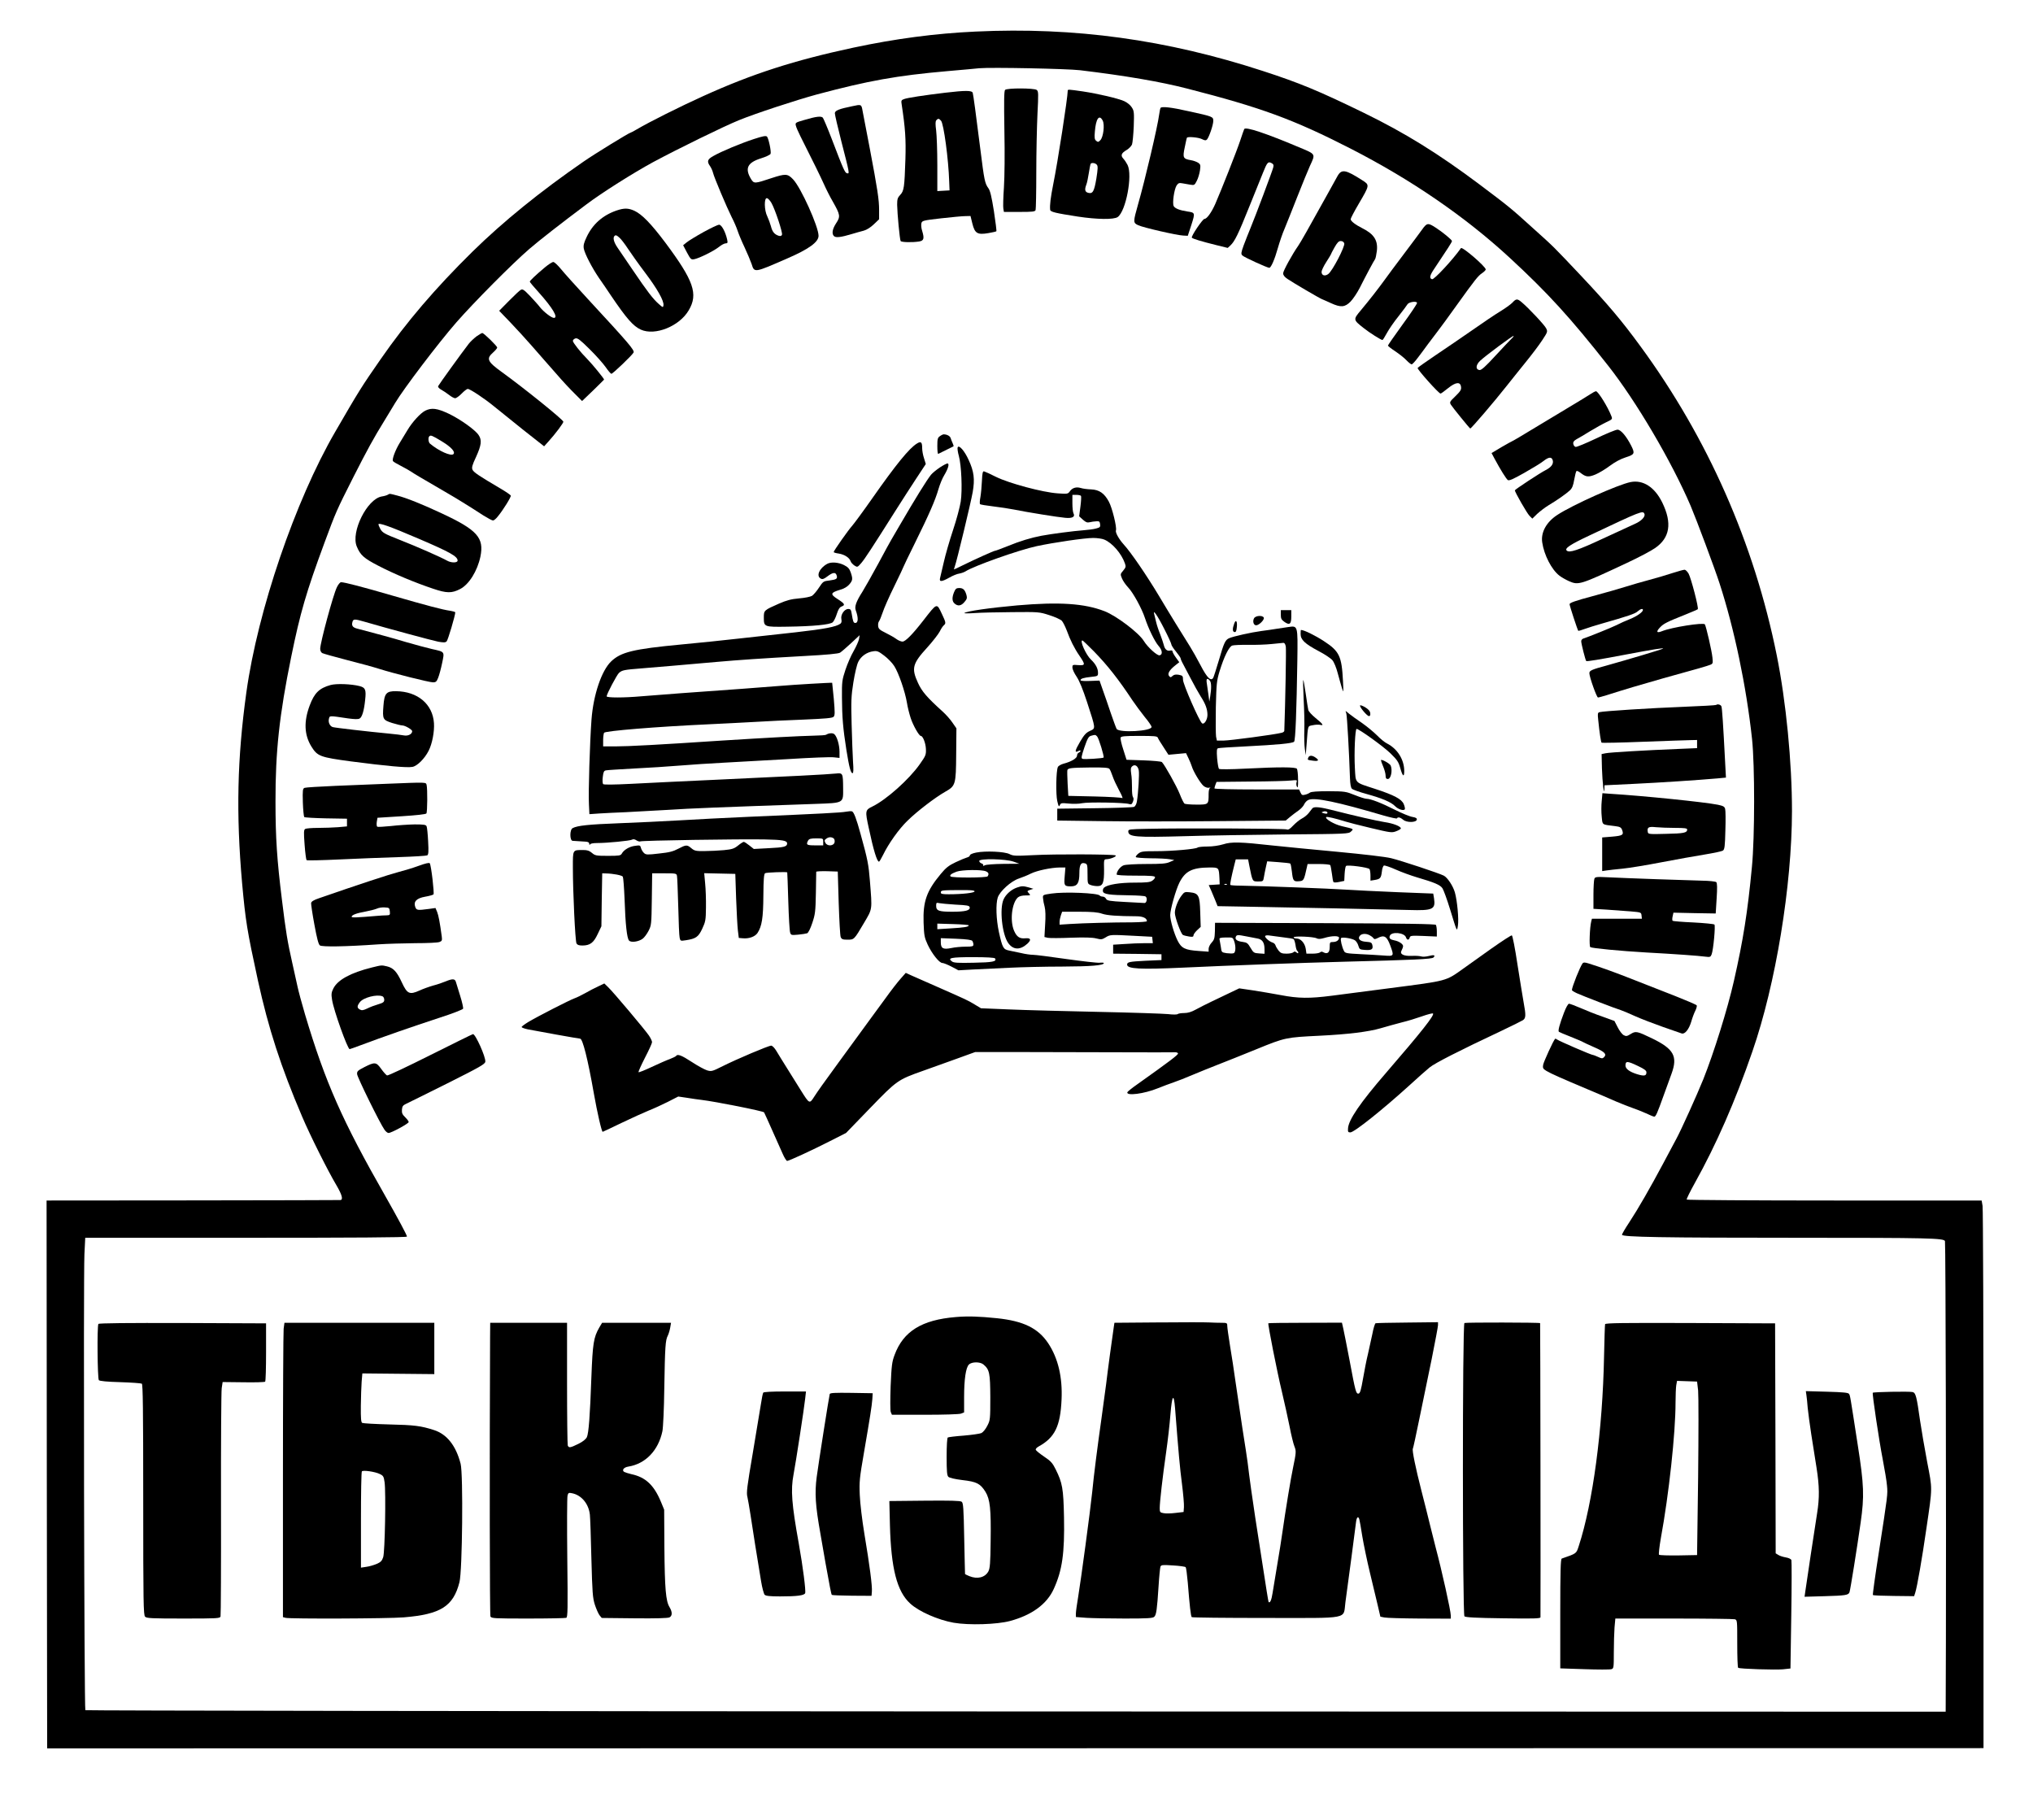 <?xml version="1.0" standalone="no"?>
<!DOCTYPE svg PUBLIC "-//W3C//DTD SVG 20010904//EN"
 "http://www.w3.org/TR/2001/REC-SVG-20010904/DTD/svg10.dtd">
<svg version="1.0" xmlns="http://www.w3.org/2000/svg"
 width="1746pt" height="1563pt" viewBox="0 0 1746 1563"
 preserveAspectRatio="xMidYMid meet">

<g transform="translate(0,1563) scale(0.1,-0.1)"
fill="#000000" stroke="none">
<path d="M8380 15359 c-348 -16 -688 -61 -1050 -138 -508 -109 -867 -224
-1290 -416 -201 -91 -463 -222 -573 -287 -26 -15 -50 -28 -53 -28 -11 0 -314
-186 -404 -249 -371 -256 -689 -514 -952 -772 -319 -314 -568 -605 -789 -924
-164 -236 -186 -271 -391 -625 -343 -591 -665 -1536 -762 -2235 -79 -570 -89
-1043 -37 -1637 30 -329 42 -405 136 -838 90 -411 197 -742 380 -1170 67 -158
222 -468 295 -590 48 -82 59 -124 33 -126 -7 -1 -578 -2 -1268 -3 l-1255 -1 2
-2352 3 -2353 8315 1 8315 1 0 2304 c0 1267 -4 2325 -8 2352 l-8 47 -1264 0
c-695 0 -1266 4 -1269 8 -3 5 29 69 70 143 183 328 347 702 494 1129 201 580
339 1423 340 2065 0 419 -51 941 -131 1338 -194 962 -592 1864 -1171 2654
-161 220 -274 354 -508 603 -246 260 -227 242 -415 411 -194 176 -209 187
-460 376 -352 264 -641 443 -992 614 -388 189 -550 256 -866 359 -828 270
-1617 379 -2467 339z m895 -332 c391 -47 693 -99 918 -157 636 -163 913 -264
1402 -514 524 -268 986 -585 1370 -939 327 -302 520 -513 846 -927 241 -306
545 -822 709 -1205 50 -118 206 -535 248 -665 126 -387 230 -883 279 -1336 24
-224 24 -844 -1 -1099 -37 -390 -75 -629 -155 -981 -55 -242 -171 -613 -263
-844 -53 -131 -189 -433 -231 -510 -13 -25 -64 -119 -112 -210 -112 -210 -217
-393 -294 -510 -34 -51 -61 -98 -61 -104 0 -20 352 -26 1511 -26 1124 0 1256
-3 1263 -29 6 -18 11 -2490 8 -3419 l-2 -622 -7984 2 c-4391 2 -7988 7 -7993
11 -10 10 -17 3710 -8 3915 l7 142 1378 0 c929 0 1381 3 1385 10 4 6 -79 160
-183 343 -373 653 -518 981 -692 1564 -28 94 -57 203 -65 241 -8 38 -28 129
-45 203 -41 182 -55 264 -89 544 -42 338 -55 530 -55 840 -1 429 33 745 135
1244 77 377 128 554 286 981 99 267 101 272 249 565 118 232 173 333 264 480
23 39 66 108 94 155 75 125 369 512 524 690 157 179 481 505 628 632 91 78
261 211 492 384 130 98 399 268 570 361 208 112 612 310 739 361 139 57 489
172 669 221 442 118 686 162 1119 200 127 11 250 22 275 25 105 9 750 -4 865
-17z"/>
<path d="M8632 14858 c-9 -9 -10 -95 -6 -347 4 -204 2 -397 -4 -491 -6 -85 -8
-167 -5 -182 l5 -28 133 0 c112 0 134 2 139 16 3 9 6 154 6 322 0 169 5 395
10 502 9 179 9 196 -7 208 -23 16 -254 17 -271 0z"/>
<path d="M9170 14851 c0 -57 -85 -609 -125 -806 -22 -111 -30 -176 -26 -216 1
-19 45 -29 238 -59 165 -25 309 -27 342 -4 71 50 129 359 85 447 -9 18 -25 42
-36 54 -26 28 -18 48 28 75 19 11 40 33 46 47 5 14 12 85 15 156 4 119 3 133
-17 163 -12 20 -39 41 -64 53 -57 25 -225 64 -357 84 -125 18 -129 18 -129 6z
m300 -256 c19 -35 6 -143 -20 -169 -16 -17 -21 -18 -36 -5 -13 11 -16 25 -11
79 9 111 37 151 67 95z m-50 -380 c10 -12 9 -35 -4 -118 -19 -112 -31 -133
-70 -123 -28 7 -33 27 -16 71 6 15 15 59 21 98 6 40 13 75 16 80 7 12 40 8 53
-8z"/>
<path d="M8120 14834 c-183 -22 -329 -44 -356 -55 -23 -8 -26 -13 -20 -47 31
-204 37 -297 32 -467 -8 -243 -12 -274 -44 -308 -23 -24 -27 -37 -27 -85 1
-74 22 -299 30 -312 7 -11 100 -13 158 -4 42 7 47 25 26 94 -7 21 -9 49 -6 62
6 23 13 25 169 43 90 10 183 19 208 19 l45 1 16 -65 c21 -85 44 -98 137 -82
35 6 66 13 69 16 3 2 -7 80 -21 173 -20 125 -32 175 -47 196 -31 42 -36 69
-69 332 -40 316 -60 466 -66 488 -7 21 -64 21 -234 1z m-38 -241 c23 -26 64
-330 70 -523 l3 -75 -52 -3 -53 -3 0 223 c0 123 -5 256 -10 297 -7 53 -7 78 1
88 15 17 23 17 41 -4z"/>
<path d="M7320 14718 c-118 -24 -150 -38 -150 -61 0 -12 25 -121 56 -242 72
-280 71 -278 49 -273 -18 3 -30 28 -131 293 -36 94 -71 176 -77 184 -14 16
-58 11 -162 -20 -73 -21 -76 -23 -70 -48 3 -14 21 -55 39 -91 121 -240 167
-335 200 -407 20 -45 56 -117 81 -159 61 -108 64 -124 26 -181 -33 -50 -40
-93 -17 -112 17 -14 61 -8 151 19 33 10 79 23 103 29 26 7 60 29 87 55 l45 43
0 78 c0 91 -13 176 -81 535 -28 146 -55 289 -61 318 -10 57 -10 57 -88 40z"/>
<path d="M9967 14703 c-3 -5 -8 -30 -12 -58 -13 -102 -120 -557 -181 -770 -43
-152 -43 -159 1 -179 41 -20 333 -87 387 -89 l39 -2 31 94 c33 104 33 105 -36
115 -65 10 -105 26 -116 46 -13 25 4 144 25 177 14 20 22 24 48 19 18 -3 49
-8 69 -12 35 -6 38 -4 57 34 11 21 23 62 27 90 6 45 4 51 -17 65 -13 8 -40 18
-60 21 -69 12 -73 21 -54 111 9 44 17 81 19 83 11 10 99 2 127 -12 26 -13 35
-14 45 -4 18 20 54 125 54 159 0 37 -2 38 -208 83 -153 35 -236 44 -245 29z"/>
<path d="M10686 14522 c-3 -6 -19 -51 -35 -100 -29 -88 -163 -427 -215 -546
-32 -71 -71 -126 -92 -126 -15 0 -116 -149 -108 -161 5 -9 81 -32 214 -65 l94
-23 23 21 c37 35 66 93 163 335 51 126 103 256 117 290 35 88 44 98 72 83 18
-9 21 -17 16 -38 -8 -32 -152 -416 -196 -522 -17 -41 -43 -107 -58 -147 -23
-64 -24 -74 -11 -87 14 -15 214 -106 231 -106 15 0 47 74 74 171 15 52 40 126
57 164 16 39 65 161 108 271 44 111 93 232 110 269 49 106 53 99 -95 161 -285
120 -456 177 -469 156z"/>
<path d="M6475 14436 c-113 -37 -277 -105 -347 -145 -53 -29 -59 -47 -29 -89
10 -15 21 -40 25 -57 10 -41 117 -294 160 -380 20 -38 43 -92 52 -120 9 -27
35 -90 59 -140 23 -49 50 -114 60 -142 24 -77 21 -77 303 46 188 81 272 142
272 196 0 78 -151 414 -219 485 -47 49 -64 50 -186 10 -143 -48 -150 -48 -174
-9 -56 92 -33 142 84 179 43 13 80 31 83 39 7 19 -17 133 -31 148 -9 9 -35 4
-112 -21z m151 -550 c32 -57 97 -254 90 -272 -4 -11 -13 -13 -28 -9 -37 12
-55 34 -67 82 -7 25 -21 63 -31 84 -27 52 -29 162 -3 157 10 -2 27 -21 39 -42z"/>
<path d="M11487 14118 c-13 -24 -50 -90 -82 -148 -169 -305 -236 -423 -255
-450 -50 -71 -130 -216 -130 -237 0 -16 12 -32 38 -49 50 -34 272 -164 297
-174 11 -4 46 -20 77 -34 83 -38 119 -35 167 14 22 23 57 75 79 118 49 98 122
234 132 247 4 6 11 38 15 71 10 90 -25 144 -125 194 -61 31 -100 61 -100 78 0
7 31 67 70 133 95 162 94 160 28 202 -142 91 -176 97 -211 35z m58 -578 c8
-26 -101 -236 -137 -263 -29 -22 -58 -13 -58 18 0 12 18 50 40 84 22 34 40 64
40 66 0 3 14 30 31 60 24 42 36 55 54 55 15 0 26 -8 30 -20z"/>
<path d="M5295 13822 c-119 -41 -205 -117 -257 -228 -24 -50 -29 -72 -24 -100
9 -45 70 -163 130 -251 26 -37 72 -104 101 -148 136 -201 193 -266 259 -296
122 -55 331 29 411 166 83 140 43 254 -200 580 -123 164 -202 245 -267 275
-53 24 -88 24 -153 2z m28 -236 c14 -13 46 -55 70 -92 25 -38 90 -130 146
-204 106 -140 165 -245 159 -282 -3 -21 -5 -20 -41 12 -48 42 -98 107 -222
290 -54 80 -113 167 -132 194 -31 45 -41 84 -26 99 11 11 19 8 46 -17z"/>
<path d="M12213 13658 c-21 -29 -92 -125 -158 -212 -66 -87 -140 -187 -165
-222 -56 -77 -126 -167 -202 -258 -68 -81 -67 -82 23 -153 51 -41 150 -103
162 -103 3 0 20 26 37 58 17 32 62 98 101 146 38 49 73 95 77 103 12 20 82 30
82 11 0 -8 -56 -92 -125 -186 -69 -95 -125 -176 -125 -180 0 -4 28 -26 63 -49
34 -23 78 -57 96 -77 19 -20 40 -36 45 -35 6 0 30 26 53 57 24 31 63 84 87
117 25 33 62 83 84 111 22 28 92 124 157 215 165 230 190 261 225 284 16 11
30 25 30 31 0 24 -202 199 -213 183 -67 -96 -231 -273 -248 -267 -26 8 -20 33
21 93 112 167 150 226 150 235 0 10 -82 78 -140 115 -66 43 -75 42 -117 -17z"/>
<path d="M6042 13637 c-63 -35 -127 -74 -144 -88 l-31 -25 33 -63 c32 -59 35
-62 63 -57 44 9 167 70 211 105 21 17 47 31 58 31 17 0 19 5 13 33 -15 67 -48
127 -69 127 -12 0 -72 -29 -134 -63z"/>
<path d="M4680 13334 c-74 -62 -130 -114 -130 -123 0 -4 34 -45 76 -91 121
-135 171 -220 131 -220 -21 0 -88 52 -119 91 -14 19 -53 62 -86 97 -51 53 -63
62 -79 53 -10 -5 -56 -48 -102 -95 l-84 -85 99 -103 c54 -57 136 -146 181
-198 45 -52 92 -106 105 -120 13 -14 62 -70 110 -125 47 -55 116 -129 152
-164 l65 -65 93 89 c51 50 94 92 96 95 2 6 -97 128 -143 175 -60 60 -125 143
-125 157 0 9 10 18 23 22 18 4 39 -12 120 -92 54 -53 116 -123 138 -154 22
-32 44 -58 50 -58 12 0 177 158 190 182 11 20 -43 82 -396 464 -99 107 -202
222 -228 254 -27 33 -56 60 -65 60 -10 0 -42 -21 -72 -46z"/>
<path d="M12988 13030 c-15 -15 -62 -49 -105 -75 -43 -26 -150 -98 -238 -160
-88 -61 -228 -157 -312 -213 -83 -56 -154 -106 -158 -112 -6 -10 181 -220 197
-220 5 0 33 21 64 46 67 54 107 58 112 10 3 -23 -6 -37 -49 -79 -49 -47 -51
-51 -38 -73 14 -23 161 -204 166 -204 9 0 205 229 313 366 36 45 108 136 161
201 53 65 118 151 144 191 46 70 48 74 34 102 -13 28 -151 175 -212 226 -36
30 -46 30 -79 -6z m-5 -307 c-11 -10 -73 -76 -138 -146 -89 -97 -123 -127
-139 -125 -35 5 -32 44 6 80 46 43 281 218 287 213 2 -3 -5 -12 -16 -22z"/>
<path d="M4092 12741 c-22 -17 -52 -45 -66 -63 -62 -80 -258 -352 -263 -364
-3 -8 8 -21 27 -31 18 -10 48 -30 67 -45 20 -16 43 -28 52 -28 9 0 35 18 56
40 21 22 45 40 52 40 20 0 146 -84 226 -150 40 -33 153 -124 251 -202 l179
-141 36 40 c61 67 133 163 129 172 -8 22 -339 289 -526 424 -127 92 -138 116
-77 170 19 17 35 36 35 42 0 13 -115 125 -128 125 -5 0 -27 -13 -50 -29z"/>
<path d="M13657 12244 c-21 -14 -93 -58 -160 -98 -67 -40 -209 -125 -314 -189
-106 -65 -195 -117 -198 -117 -2 0 -43 -23 -90 -50 l-85 -51 25 -47 c52 -97
101 -175 115 -185 12 -7 47 9 141 62 69 39 143 84 164 101 47 37 72 39 81 5 7
-30 -14 -58 -61 -82 -46 -23 -265 -167 -265 -174 0 -15 104 -197 126 -219 l24
-24 42 41 c24 22 68 56 98 74 74 44 149 97 182 127 20 19 29 40 38 93 7 38 15
71 20 74 4 3 19 -4 33 -15 47 -37 68 -40 129 -15 31 13 86 46 123 74 43 32 92
59 136 73 78 25 82 33 48 101 -42 82 -89 137 -117 137 -15 0 -98 -34 -185 -76
-87 -41 -166 -74 -175 -72 -9 2 -18 13 -20 26 -3 16 5 27 28 40 17 9 71 41
118 70 48 29 111 64 139 77 49 23 52 26 43 49 -29 78 -115 216 -133 216 -7 0
-29 -12 -50 -26z"/>
<path d="M3652 12103 c-40 -20 -111 -97 -152 -166 -17 -29 -46 -77 -65 -107
-39 -63 -70 -145 -60 -160 4 -6 34 -24 68 -41 34 -18 73 -39 87 -49 24 -17 85
-53 295 -175 90 -52 201 -120 327 -202 37 -23 74 -43 82 -43 8 0 26 15 40 33
47 56 117 170 113 181 -3 6 -42 33 -88 60 -187 110 -231 140 -241 162 -8 18
-3 39 31 111 45 99 51 143 22 186 -29 45 -157 136 -257 184 -100 47 -147 53
-202 26z m142 -263 c81 -49 119 -91 100 -110 -20 -20 -125 26 -201 90 -14 11
-18 52 -6 63 12 12 23 8 107 -43z"/>
<path d="M8072 11884 c-19 -13 -22 -24 -22 -85 0 -39 3 -69 8 -67 20 10 128
63 131 65 2 2 -1 13 -7 26 -6 12 -13 32 -17 43 -5 19 -30 33 -60 34 -6 0 -21
-7 -33 -16z"/>
<path d="M7875 11821 c-66 -40 -180 -180 -384 -471 -79 -113 -157 -218 -172
-235 -32 -35 -159 -215 -159 -226 0 -4 20 -10 44 -13 48 -8 91 -35 101 -65 3
-11 18 -27 32 -37 27 -17 27 -17 61 22 31 37 85 119 296 453 50 79 128 200
174 270 l83 126 -15 49 c-9 26 -16 65 -16 85 0 55 -10 64 -45 42z"/>
<path d="M8225 11788 c-4 -9 1 -42 10 -74 22 -81 31 -291 16 -392 -7 -45 -36
-155 -66 -244 -30 -90 -66 -215 -80 -278 -15 -63 -29 -125 -32 -137 -7 -32 15
-30 81 7 30 17 67 32 84 34 17 3 41 11 54 19 72 47 459 184 613 217 146 31
410 70 483 70 34 0 78 -6 96 -14 69 -29 147 -119 177 -204 10 -28 8 -35 -15
-63 -25 -29 -25 -31 -10 -67 8 -20 32 -55 53 -77 43 -45 118 -182 145 -265 29
-88 83 -199 116 -237 33 -37 37 -75 9 -81 -21 -4 -102 69 -136 124 -44 71
-236 216 -337 255 -173 67 -388 81 -749 50 -235 -21 -439 -50 -455 -66 -4 -3
36 -4 88 0 52 4 199 7 325 8 226 2 231 2 317 -26 48 -15 96 -37 107 -48 11
-12 29 -49 42 -82 31 -85 64 -152 110 -219 52 -77 51 -84 -11 -80 -48 4 -50 3
-50 -21 0 -14 16 -49 36 -78 24 -36 54 -109 90 -219 76 -234 75 -224 25 -247
-33 -15 -49 -32 -85 -93 -45 -77 -49 -98 -15 -80 11 6 19 7 19 1 0 -5 -7 -11
-15 -15 -8 -3 -15 -14 -15 -25 0 -23 -48 -52 -117 -70 -22 -6 -44 -19 -48 -29
-15 -34 -18 -233 -5 -291 11 -47 14 -53 22 -36 8 19 15 20 76 14 37 -4 88 -3
115 3 51 11 368 6 404 -7 19 -6 24 -2 33 20 7 18 7 31 0 40 -5 6 -9 43 -8 81
0 38 -2 92 -7 119 -6 42 -4 53 10 65 22 19 48 2 55 -36 6 -29 -4 -195 -16
-267 -3 -21 -14 -41 -23 -46 -9 -5 -161 -10 -338 -12 l-323 -4 0 -51 0 -51
389 -5 c214 -3 655 -3 981 0 l592 5 37 31 c20 17 54 42 74 56 20 14 42 38 48
53 7 16 24 33 38 38 56 22 247 -18 641 -134 63 -18 117 -30 118 -25 6 14 28 9
53 -12 29 -26 112 -25 117 1 2 12 -8 18 -37 23 -22 3 -90 31 -150 61 -116 59
-210 95 -245 95 -12 0 -57 14 -101 32 -77 31 -86 32 -225 33 -96 0 -150 -4
-160 -12 -8 -6 -27 -15 -42 -18 -23 -6 -29 -3 -39 19 l-12 26 -364 0 c-218 0
-363 4 -363 9 0 5 4 20 9 33 l9 23 293 3 c162 1 318 5 348 9 51 5 53 5 46 -16
-3 -11 -2 -29 4 -38 7 -13 10 4 9 62 0 44 -5 86 -10 93 -13 15 -145 16 -440 1
-134 -7 -224 -7 -229 -2 -5 5 -12 46 -16 91 -5 65 -3 82 8 86 8 3 115 10 239
16 275 14 400 26 414 40 12 12 21 259 28 701 4 299 5 296 -77 284 -27 -4 -72
-11 -100 -15 -27 -5 -87 -13 -131 -19 -89 -12 -242 -46 -278 -62 -33 -15 -44
-38 -87 -186 -22 -74 -44 -143 -49 -153 -19 -35 -53 -2 -109 106 -29 56 -70
128 -90 160 -56 88 -189 304 -266 434 -108 180 -241 375 -305 445 -40 44 -73
103 -66 120 9 25 -32 194 -61 247 -39 72 -82 102 -152 105 -31 1 -71 6 -89 12
-40 12 -74 1 -95 -30 -15 -21 -21 -22 -104 -16 -130 9 -416 86 -528 141 -49
25 -96 46 -104 48 -11 2 -15 -15 -18 -82 -2 -47 -8 -110 -13 -139 -6 -30 -7
-58 -3 -61 5 -4 55 -12 113 -19 58 -7 138 -19 178 -27 112 -23 380 -66 440
-71 61 -6 87 8 72 37 -6 10 -10 50 -10 89 l0 71 34 0 c19 0 37 -4 40 -9 3 -5
1 -46 -5 -92 l-11 -83 32 -29 c25 -23 38 -27 59 -22 14 4 40 7 56 8 26 2 30
-2 33 -25 3 -24 -1 -28 -35 -37 -21 -6 -69 -12 -108 -15 -83 -6 -275 -31 -360
-47 -90 -17 -186 -46 -293 -90 -53 -21 -100 -39 -106 -39 -10 0 -170 -72 -280
-126 -37 -19 -70 -34 -72 -34 -2 0 1 11 6 25 17 46 138 548 154 640 19 110 11
176 -35 275 -35 78 -84 133 -94 108z m1774 -1559 c34 -66 61 -126 61 -133 0
-8 18 -36 40 -62 22 -27 40 -53 40 -59 0 -5 6 -21 14 -35 7 -14 38 -73 69
-131 30 -58 70 -130 89 -160 42 -65 58 -110 58 -159 0 -41 -28 -85 -46 -72
-23 15 -164 337 -164 374 0 33 -3 36 -36 43 -26 4 -41 2 -54 -10 -15 -14 -18
-14 -30 0 -15 19 3 51 54 91 l34 27 -29 40 c-16 22 -29 46 -29 53 0 7 -8 10
-20 7 -26 -7 -47 11 -55 48 -4 16 -18 58 -31 92 -14 34 -29 80 -34 102 -5 22
-12 51 -16 65 -17 57 26 -4 85 -121z m-605 -192 c118 -121 213 -242 332 -422
26 -38 73 -102 105 -142 33 -39 59 -78 59 -86 0 -37 -278 -52 -300 -17 -5 8
-27 69 -50 135 -22 66 -53 156 -69 200 l-28 80 -82 -3 c-48 -2 -81 0 -81 6 0
14 25 22 92 29 56 6 58 7 58 35 0 37 -20 75 -60 113 -43 40 -99 165 -74 165 4
0 47 -42 98 -93z m1649 39 c4 -25 -4 -471 -13 -722 0 -7 -10 -14 -22 -17 -62
-16 -446 -67 -498 -67 l-59 0 -7 34 c-3 19 -4 133 -2 253 5 202 7 225 32 308
38 124 81 212 109 221 12 4 74 7 137 6 63 -1 153 2 200 7 47 4 92 9 101 10 11
1 18 -10 22 -33z m-652 -292 c13 -16 14 -66 2 -139 l-7 -40 -7 55 c-4 30 -10
74 -14 98 -8 44 2 55 26 26z m-969 -478 c14 -13 63 -174 56 -182 -7 -7 -167
-17 -181 -11 -13 5 -10 20 16 98 27 78 36 94 57 100 37 10 37 10 52 -5z m522
-12 c3 -9 25 -45 49 -81 l42 -65 75 7 76 7 21 -44 c11 -23 24 -54 28 -68 13
-45 75 -148 102 -170 15 -12 35 -18 47 -15 12 3 15 2 9 -1 -8 -3 -13 -25 -13
-52 0 -92 0 -92 -104 -92 -50 0 -96 4 -103 8 -6 4 -25 41 -41 83 -27 68 -128
248 -153 274 -6 6 -76 12 -157 15 l-147 5 -28 88 c-16 48 -26 94 -23 102 4 12
33 15 160 15 132 0 155 -2 160 -16z m-416 -267 c6 -7 18 -35 27 -62 9 -28 35
-83 57 -124 22 -40 34 -69 26 -65 -7 5 -114 11 -238 14 l-225 5 -6 105 c-3 58
-4 110 -2 117 7 17 32 20 199 22 112 1 154 -2 162 -12z"/>
<path d="M8071 11615 c-29 -20 -63 -47 -75 -62 -37 -46 -135 -204 -274 -443
-30 -52 -61 -104 -67 -115 -7 -11 -58 -104 -113 -207 -56 -103 -117 -211 -136
-241 -52 -81 -68 -126 -57 -157 24 -65 23 -110 -4 -110 -15 0 -20 14 -30 78
-6 36 -10 42 -30 42 -33 0 -67 -49 -59 -87 4 -19 1 -33 -8 -39 -36 -27 -136
-46 -383 -74 -148 -16 -369 -41 -490 -54 -121 -14 -344 -37 -495 -51 -412 -39
-517 -65 -601 -145 -82 -78 -153 -286 -169 -500 -14 -188 -28 -628 -22 -728
l4 -84 87 6 c47 3 149 8 226 11 77 4 241 13 365 20 198 13 405 21 1261 51 250
9 241 4 240 137 -1 127 -3 130 -60 124 -73 -8 -411 -25 -1001 -52 -300 -14
-645 -30 -768 -37 -141 -7 -226 -8 -232 -2 -5 5 -7 33 -3 62 5 43 10 53 27 56
12 3 120 9 241 16 121 6 297 17 390 25 94 8 265 19 380 25 116 6 365 20 555
31 190 12 366 19 393 15 l47 -5 0 53 c0 60 -23 135 -46 152 -14 11 -48 8 -69
-6 -5 -4 -55 -7 -110 -8 -124 -3 -387 -17 -785 -42 -543 -36 -803 -50 -912
-50 l-108 0 0 53 c0 28 4 57 8 64 10 16 447 52 902 73 118 5 294 15 390 20 96
6 285 15 420 20 188 8 248 13 259 24 12 13 12 35 2 153 -7 76 -14 138 -14 139
-5 3 -339 -17 -442 -26 -66 -5 -212 -17 -325 -25 -356 -25 -761 -55 -875 -65
-146 -13 -295 -13 -295 0 0 19 88 185 106 201 27 24 44 27 194 39 140 11 355
30 640 55 204 18 382 30 755 51 192 10 297 20 310 29 11 7 53 43 94 81 l74 69
-6 -35 c-4 -19 -25 -65 -46 -102 -22 -37 -53 -109 -70 -160 -29 -88 -31 -101
-30 -238 1 -170 9 -265 38 -450 24 -149 37 -200 53 -200 8 0 9 31 4 98 -3 53
-9 198 -12 322 -5 199 -4 241 15 360 12 74 30 153 42 176 23 48 74 84 130 91
32 5 45 -1 92 -37 31 -23 70 -63 87 -90 37 -57 93 -219 109 -315 6 -39 21 -97
32 -131 20 -62 72 -154 87 -154 18 0 42 -62 44 -112 2 -50 -1 -58 -54 -133
-91 -129 -286 -303 -405 -361 -63 -30 -64 -38 -32 -184 41 -193 71 -290 88
-290 4 0 19 26 35 58 47 97 137 224 211 295 83 81 236 198 322 247 90 51 93
59 95 325 l2 220 -34 49 c-18 27 -56 70 -84 95 -136 123 -178 172 -212 246
-58 126 -48 165 80 305 47 52 95 114 107 137 11 23 27 47 35 53 19 17 18 24
-16 96 -46 98 -40 100 -162 -57 -91 -117 -152 -179 -177 -179 -13 0 -37 10
-54 23 -16 12 -58 36 -91 52 -51 25 -62 35 -64 58 -2 16 1 34 7 41 6 7 20 42
32 77 11 35 56 137 100 226 43 88 79 164 79 167 0 3 44 94 98 203 121 245 174
366 202 463 12 41 34 95 50 120 33 55 46 100 27 100 -7 0 -37 -16 -66 -35z"/>
<path d="M14004 11490 c-109 -22 -500 -197 -629 -282 -94 -61 -143 -150 -130
-236 16 -109 81 -235 148 -286 18 -14 55 -35 82 -47 82 -36 95 -32 494 155
101 47 211 105 245 129 128 88 148 215 62 391 -65 133 -165 197 -272 176z
m119 -274 c9 -23 -26 -60 -80 -84 -26 -12 -151 -69 -278 -128 -216 -101 -288
-124 -310 -102 -19 19 31 52 197 130 446 211 459 216 471 184z"/>
<path d="M3330 11381 c-8 -5 -32 -12 -53 -15 -125 -23 -265 -305 -213 -429 30
-74 62 -102 184 -165 134 -70 319 -147 472 -198 115 -39 160 -40 231 -3 76 38
149 155 175 279 33 162 -27 229 -334 372 -164 77 -304 133 -380 152 -69 18
-63 18 -82 7z m267 -378 c266 -114 333 -151 333 -187 0 -21 -55 -21 -90 -1
-53 30 -255 119 -415 182 -125 49 -142 59 -160 93 -8 16 -15 32 -15 36 0 19
97 -16 347 -123z"/>
<path d="M7105 10788 c-68 -37 -98 -105 -56 -127 14 -8 27 -4 57 19 46 35 70
38 79 10 10 -30 0 -37 -60 -45 -53 -6 -56 -8 -91 -61 -20 -31 -47 -62 -60 -71
-14 -8 -61 -18 -111 -22 -69 -6 -106 -16 -173 -45 -129 -57 -130 -57 -130
-120 0 -80 3 -81 199 -78 225 3 369 17 393 38 10 10 26 42 35 72 12 38 24 57
40 63 35 13 28 25 -33 64 -66 42 -62 55 21 80 35 10 62 26 79 46 30 35 31 48
12 104 -11 31 -23 45 -57 62 -47 24 -111 29 -144 11z"/>
<path d="M14365 10709 c-49 -16 -139 -43 -200 -59 -60 -16 -151 -42 -201 -58
-50 -16 -179 -53 -287 -82 -150 -40 -197 -57 -197 -69 0 -13 68 -221 75 -229
1 -1 27 6 56 17 30 11 95 31 144 45 228 65 287 85 309 105 23 21 46 28 46 13
0 -18 -49 -53 -110 -78 -36 -14 -89 -38 -120 -54 -47 -23 -226 -95 -282 -114
-10 -3 -18 -13 -18 -23 0 -21 36 -163 43 -170 6 -5 116 13 347 57 221 42 322
58 313 50 -8 -7 -297 -93 -483 -145 -130 -35 -150 -44 -150 -66 0 -33 63 -209
74 -209 7 0 39 9 72 19 150 48 305 94 489 146 298 82 377 105 404 116 22 9 23
14 18 62 -6 60 -54 266 -65 285 -12 18 -286 -25 -369 -59 -45 -18 -52 -5 -17
32 31 33 58 47 219 111 55 22 103 43 106 46 10 10 -58 269 -79 306 -10 17 -25
32 -33 33 -7 1 -54 -12 -104 -28z"/>
<path d="M2893 10586 c-32 -65 -143 -476 -143 -528 0 -16 7 -31 18 -37 10 -5
106 -32 214 -60 107 -27 231 -61 274 -75 119 -38 430 -116 463 -116 24 0 31 6
44 39 9 22 24 78 34 126 21 101 25 96 -87 121 -41 9 -140 36 -220 59 -123 37
-257 73 -421 116 -40 10 -51 25 -42 58 7 26 19 26 102 2 199 -58 584 -162 635
-172 47 -8 61 -8 72 3 11 10 74 223 74 249 0 4 -21 10 -46 14 -64 9 -200 45
-494 130 -254 74 -411 115 -441 115 -8 0 -25 -20 -36 -44z"/>
<path d="M8194 10545 c-19 -46 -18 -79 4 -98 28 -25 57 -21 85 13 22 25 24 35
17 61 -13 44 -28 59 -62 59 -24 0 -32 -6 -44 -35z"/>
<path d="M11000 10351 c0 -33 5 -43 30 -61 45 -32 60 -21 60 45 l0 55 -45 0
-45 0 0 -39z"/>
<path d="M10770 10320 c-14 -26 -4 -60 18 -60 25 0 72 47 66 65 -9 23 -71 19
-84 -5z"/>
<path d="M10601 10278 c-17 -45 -17 -72 0 -76 13 -2 18 7 21 40 6 50 -7 72
-21 36z"/>
<path d="M11170 10185 c0 -49 37 -84 152 -145 54 -28 108 -64 121 -80 14 -16
34 -65 46 -112 12 -46 29 -103 36 -128 14 -43 14 -41 9 60 -11 216 -31 257
-164 344 -75 49 -171 96 -197 96 -2 0 -3 -16 -3 -35z"/>
<path d="M11196 9628 c5 -90 8 -210 6 -268 -2 -58 0 -130 4 -160 l8 -55 8 100
c12 161 8 148 53 157 22 5 51 6 63 3 35 -9 24 7 -40 59 -32 26 -60 57 -62 69
-3 12 -13 75 -22 140 -9 64 -19 117 -21 117 -3 0 -1 -73 3 -162z"/>
<path d="M2839 9747 c-97 -27 -139 -68 -179 -175 -52 -138 -47 -252 13 -351
53 -86 74 -94 342 -130 299 -39 481 -56 527 -47 41 7 105 71 139 138 31 60 51
166 46 238 -11 163 -140 272 -326 274 -83 1 -100 -18 -108 -126 -9 -115 -5
-121 75 -147 37 -11 76 -21 87 -21 24 0 85 -36 85 -49 0 -25 -34 -43 -69 -37
-20 4 -79 11 -131 16 -179 17 -465 50 -483 56 -24 8 -40 41 -32 71 7 28 -1 28
167 3 53 -7 83 -8 96 -1 22 11 39 70 48 160 10 88 2 106 -48 119 -71 18 -198
23 -249 9z"/>
<path d="M11680 9570 c0 -18 62 -90 77 -90 10 0 13 9 11 26 -2 18 -16 33 -45
51 -25 14 -43 20 -43 13z"/>
<path d="M14739 9576 c-2 -3 -128 -10 -279 -16 -285 -11 -692 -37 -723 -46
-16 -5 -17 -13 -11 -67 11 -111 23 -189 29 -195 3 -3 166 0 363 8 196 7 380
14 407 14 l50 1 0 -35 0 -35 -165 -7 c-273 -11 -584 -29 -621 -37 l-34 -7 3
-124 c4 -119 18 -245 21 -175 l1 31 248 12 c230 11 549 32 721 47 l74 7 -7
131 c-17 330 -26 466 -32 481 -6 15 -34 22 -45 12z"/>
<path d="M11563 9500 c6 -22 24 -334 31 -553 2 -51 7 -82 17 -91 8 -8 64 -28
126 -45 134 -37 211 -70 244 -104 26 -27 74 -43 84 -27 3 5 -1 25 -9 44 -18
43 -81 77 -246 131 -181 59 -166 44 -174 181 -7 128 2 334 15 334 21 0 231
-151 291 -210 58 -57 69 -73 84 -127 20 -71 34 -82 34 -25 0 98 -58 191 -148
237 -19 9 -57 40 -85 69 -29 29 -87 77 -130 107 -44 30 -93 65 -110 79 l-31
25 7 -25z"/>
<path d="M11236 9124 c-8 -21 -9 -20 42 -27 47 -6 54 4 20 27 -29 21 -54 20
-62 0z"/>
<path d="M11860 9101 c0 -5 9 -30 20 -56 11 -26 20 -60 20 -76 0 -22 5 -29 19
-29 26 0 42 71 25 115 -7 18 -84 60 -84 46z"/>
<path d="M3325 8899 c-110 -5 -310 -13 -445 -18 -136 -6 -254 -13 -264 -17
-16 -6 -18 -19 -15 -125 2 -64 8 -121 12 -126 5 -4 89 -9 188 -11 l179 -3 0
-33 0 -33 -77 -7 c-42 -3 -119 -6 -172 -6 -53 0 -102 -4 -110 -9 -12 -8 -13
-29 -5 -135 5 -69 13 -129 17 -133 4 -4 130 -1 280 6 150 7 378 16 507 20 129
4 241 11 249 15 11 7 13 31 8 120 -3 62 -9 120 -13 129 -5 14 -21 17 -103 17
-53 -1 -144 -7 -204 -14 -59 -6 -111 -9 -117 -6 -5 3 -7 22 -4 42 l6 35 207
13 c126 8 209 17 213 24 9 13 10 212 2 244 -7 25 10 25 -339 11z"/>
<path d="M13756 8750 c-4 -37 -4 -97 0 -133 8 -75 -3 -67 117 -82 40 -5 50
-11 58 -32 16 -43 6 -50 -85 -58 l-86 -7 0 -144 0 -145 33 5 c17 3 82 10 142
16 61 6 211 31 335 55 124 24 289 53 368 66 79 13 151 28 160 35 13 10 17 38
20 172 3 89 2 172 -2 185 -5 20 -16 26 -63 36 -117 23 -632 76 -924 94 l-67 5
-6 -68z m630 -230 c82 0 104 -3 104 -14 0 -28 -28 -34 -180 -37 -143 -4 -155
-3 -158 14 -8 42 5 50 70 43 33 -3 108 -6 164 -6z"/>
<path d="M11271 8688 c-6 -7 -21 -26 -32 -41 -12 -15 -37 -36 -57 -46 -21 -11
-54 -38 -76 -61 -28 -30 -43 -39 -55 -33 -16 8 -905 12 -1203 5 -145 -3 -158
-4 -158 -21 0 -49 58 -54 490 -42 190 6 583 12 874 15 515 4 529 5 549 25 24
23 27 21 -79 46 -66 15 -148 64 -134 78 5 6 82 -12 160 -37 25 -8 125 -34 223
-57 169 -40 180 -42 217 -28 22 8 40 19 41 24 1 18 -65 44 -141 55 -64 10
-241 50 -465 107 -93 23 -141 27 -154 11z m127 -44 c-4 -3 -17 -2 -30 2 -22 7
-22 7 -3 14 20 8 44 -4 33 -16z"/>
<path d="M7265 8659 c-40 -8 -213 -17 -840 -44 -187 -8 -450 -22 -585 -30
-135 -8 -370 -19 -523 -25 -262 -10 -358 -20 -399 -42 -26 -13 -26 -107 0
-109 9 -1 31 -2 47 -3 17 -1 45 -3 63 -4 23 -1 32 -7 33 -19 0 -11 3 -13 6 -5
3 7 25 12 61 12 87 0 282 19 300 29 10 6 24 4 38 -6 13 -8 28 -12 33 -9 12 8
854 21 1066 17 159 -3 195 -10 195 -35 0 -27 -27 -34 -155 -40 l-131 -7 -38
30 c-21 17 -43 31 -48 31 -6 0 -28 -14 -50 -32 -34 -27 -51 -32 -121 -39 -45
-4 -120 -8 -166 -8 -75 -1 -86 2 -113 24 -37 32 -46 31 -113 -4 -43 -23 -77
-32 -165 -41 -101 -12 -112 -11 -129 4 -11 10 -22 29 -26 43 -6 24 -9 25 -51
19 -49 -6 -97 -35 -114 -67 -10 -17 -22 -19 -119 -19 -101 0 -110 2 -137 25
-22 19 -40 25 -74 25 -94 0 -90 6 -90 -152 0 -209 20 -629 31 -650 7 -13 21
-18 50 -18 66 0 97 23 132 98 l32 67 3 228 4 227 31 -1 c63 -1 139 -16 146
-28 4 -7 11 -94 15 -194 7 -213 20 -333 38 -354 16 -20 82 -11 117 15 14 10
37 41 51 68 24 47 25 56 28 271 l3 223 104 0 c100 0 105 -1 109 -22 3 -13 7
-131 11 -263 3 -132 8 -253 12 -268 6 -28 7 -29 52 -22 87 13 109 28 142 99
28 60 31 74 32 183 1 65 -2 158 -7 206 l-8 88 134 -3 133 -3 7 -210 c4 -115
11 -239 15 -275 l8 -65 35 -3 c52 -5 105 14 126 46 37 57 49 129 50 321 1 143
5 185 15 192 12 7 187 13 190 7 1 -2 5 -113 9 -248 4 -135 11 -256 16 -269 7
-22 10 -23 68 -18 34 3 69 9 78 12 10 4 28 40 44 88 25 75 28 97 31 257 1 96
3 179 3 183 0 4 42 6 93 5 l92 -3 8 -270 c5 -148 12 -280 17 -292 8 -19 17
-23 58 -23 58 0 57 -1 143 145 73 124 70 106 50 360 -11 138 -19 183 -80 402
-36 132 -58 190 -74 195 -7 3 -30 1 -52 -3z m-107 -228 c8 -4 12 -19 10 -32
-4 -34 -61 -40 -79 -8 -10 19 -9 25 7 36 20 15 43 17 62 4z m-88 -31 l0 -30
-70 0 c-72 0 -79 5 -60 41 9 15 22 19 70 19 60 0 60 0 60 -30z"/>
<path d="M10505 8379 c-37 -11 -89 -19 -135 -19 -42 0 -80 -4 -85 -9 -16 -13
-218 -31 -356 -31 -113 0 -129 -2 -153 -21 -14 -11 -24 -25 -21 -30 4 -5 61
-9 128 -10 67 0 140 -4 162 -8 l40 -7 -39 -17 c-31 -14 -71 -17 -201 -17 -93
0 -176 -5 -194 -11 -29 -10 -61 -52 -61 -79 0 -6 56 -10 165 -10 134 0 165 -3
165 -14 0 -7 -11 -21 -25 -30 -19 -13 -51 -16 -153 -16 -126 0 -229 -17 -259
-42 -8 -6 -13 -21 -11 -32 4 -26 55 -33 233 -35 66 -1 126 -5 133 -10 18 -11
11 -56 -8 -56 -8 0 -84 4 -168 9 -134 7 -154 11 -163 27 -5 11 -18 19 -29 19
-10 0 -21 4 -25 9 -13 22 -305 34 -416 17 -74 -11 -74 -11 -71 -41 1 -17 7
-49 14 -73 7 -28 9 -82 4 -151 l-6 -108 30 -7 c17 -3 107 -3 199 1 116 4 183
2 215 -6 43 -11 51 -10 82 9 38 24 43 24 249 13 l150 -8 3 -27 3 -28 -73 0
c-40 0 -117 -3 -170 -7 l-98 -6 0 -38 0 -39 208 -2 207 -3 0 -25 0 -25 -137
-6 c-139 -7 -158 -11 -158 -33 0 -37 111 -43 479 -26 406 19 1006 41 1391 51
590 15 747 22 761 36 20 20 4 25 -40 13 -23 -6 -52 -8 -64 -4 -12 4 -49 7 -82
5 -74 -3 -107 16 -87 48 6 12 12 27 12 36 0 18 -36 42 -74 49 -37 7 -48 18
-40 39 14 39 126 28 139 -13 8 -25 25 -26 32 -2 4 17 15 18 119 14 l114 -5 0
44 c0 24 -4 49 -8 56 -5 8 -248 12 -952 15 l-945 3 -1 -71 c-2 -61 -5 -74 -28
-99 -14 -15 -26 -39 -26 -53 l0 -25 -84 6 c-118 8 -149 23 -182 88 -31 62 -64
175 -64 220 0 47 48 217 79 279 50 99 109 129 258 130 82 0 81 1 86 -95 l2
-50 -47 -3 -47 -3 21 -47 c11 -26 28 -67 38 -91 l17 -43 229 -4 c354 -6 1252
-24 1416 -29 204 -6 228 5 214 99 l-7 42 -307 12 c-169 7 -370 17 -447 22
-132 9 -708 31 -897 34 -47 0 -88 3 -91 6 -5 5 8 69 34 173 l12 47 53 0 53 0
11 -57 c27 -135 26 -133 75 -133 43 0 44 1 50 38 3 20 11 59 17 86 l11 49 95
-7 c53 -4 100 -9 103 -12 4 -2 10 -33 14 -68 9 -81 14 -88 61 -84 41 3 43 7
68 121 l6 27 95 0 c51 0 96 -4 100 -10 3 -5 9 -39 14 -74 4 -36 10 -69 14 -72
4 -4 26 -3 49 2 l43 9 3 60 c2 33 7 64 12 68 11 12 193 -12 202 -27 4 -6 8
-31 8 -55 l0 -44 37 6 c47 8 54 16 61 72 2 26 11 49 18 52 7 2 53 -13 102 -35
49 -22 132 -52 183 -67 150 -44 197 -64 217 -93 10 -15 40 -97 66 -182 61
-199 58 -193 67 -140 9 55 -6 216 -26 286 -16 56 -63 127 -95 144 -38 20 -369
130 -453 150 -48 12 -239 34 -462 55 -209 19 -459 44 -555 54 -277 31 -355 33
-425 10z m32 -345 c-3 -3 -12 -4 -19 -1 -8 3 -5 6 6 6 11 1 17 -2 13 -5z
m-1072 -251 c45 -15 130 -21 296 -22 54 0 89 -16 89 -42 0 -5 -54 -9 -122 -10
-171 0 -425 -7 -535 -14 l-93 -6 0 24 c0 13 5 38 11 56 l11 31 146 0 c109 0
160 -4 197 -17z m2298 -185 c12 -6 27 -17 32 -25 8 -11 15 -10 39 2 54 28 77
14 106 -65 34 -92 33 -93 -57 -86 -43 3 -135 9 -204 12 -116 6 -128 8 -137 28
-17 33 -32 98 -25 109 7 12 92 -1 119 -18 11 -7 25 -28 30 -47 9 -31 13 -33
58 -36 56 -4 71 6 62 42 -5 21 -12 25 -53 28 -53 3 -76 26 -54 52 16 19 53 21
84 4z m-1062 -9 c30 -6 72 -14 94 -18 46 -7 65 -34 65 -94 l0 -38 -47 3 c-44
3 -48 6 -73 48 -23 40 -31 46 -68 51 -48 6 -67 21 -59 43 8 19 17 19 88 5z
m321 -9 c43 -5 82 -11 87 -15 6 -3 13 -26 17 -50 3 -25 10 -48 15 -51 5 -3 9
-10 9 -16 0 -6 -6 -6 -15 2 -12 10 -19 10 -27 2 -7 -7 -33 -12 -59 -12 -39 0
-51 5 -68 26 -11 14 -23 34 -26 44 -3 11 -14 22 -25 25 -30 9 -71 46 -64 57 4
6 21 7 43 3 20 -3 71 -10 113 -15z m285 -8 c15 -8 33 -7 68 3 61 19 125 20
125 2 0 -21 -22 -37 -52 -37 -26 0 -28 -2 -28 -44 0 -47 -20 -63 -55 -44 -11
7 -21 6 -28 -1 -6 -6 -35 -11 -64 -11 l-53 0 -6 42 c-8 49 -43 88 -79 88 -14
0 -25 5 -25 10 0 13 170 6 197 -8z m-708 -23 c16 -46 14 -99 -4 -105 -8 -4
-35 -3 -60 0 -44 7 -44 7 -50 54 -4 26 -9 54 -11 63 -4 14 5 17 55 18 58 1 59
0 70 -30z"/>
<path d="M8383 8308 c-30 -6 -53 -16 -53 -23 0 -7 -11 -16 -25 -19 -14 -4 -58
-22 -98 -41 -59 -28 -83 -47 -127 -100 -122 -146 -154 -237 -148 -418 4 -111
7 -128 35 -189 37 -79 100 -158 126 -158 10 0 45 -14 78 -31 l60 -32 127 7
c70 3 210 10 312 15 102 5 306 10 453 10 246 1 357 10 357 30 0 4 -17 5 -37 3
-21 -2 -150 13 -286 32 -137 20 -265 36 -285 36 -20 0 -66 6 -102 15 -36 8
-83 18 -105 22 -49 10 -56 24 -86 158 -24 111 -28 241 -10 297 18 54 114 141
181 163 30 10 77 29 104 43 54 26 172 51 248 52 l48 0 -6 -74 c-7 -82 -4 -88
54 -88 54 0 72 28 72 112 0 74 13 97 50 85 18 -6 20 -14 20 -91 0 -82 1 -85
26 -94 14 -6 41 -10 60 -10 46 0 57 29 56 143 -2 84 -1 87 21 88 36 1 94 26
77 33 -25 10 -523 12 -705 2 -156 -8 -173 -7 -205 9 -42 22 -207 29 -287 13z
m322 -78 l50 -18 -138 -1 c-80 -1 -147 -6 -159 -12 -13 -7 -18 -7 -14 -1 3 6
-3 13 -14 17 -11 3 -20 13 -20 21 0 23 229 18 295 -6z m-238 -83 c24 -10 28
-23 15 -43 -8 -13 -305 -14 -318 -1 -11 11 6 24 51 41 47 17 217 19 252 3z
m-97 -172 c0 -13 -104 -25 -222 -25 -52 0 -68 3 -68 14 0 20 5 21 155 22 100
1 135 -2 135 -11z m-163 -114 c101 -5 118 -8 121 -23 5 -27 -37 -38 -149 -38
-116 0 -139 8 -139 51 0 26 3 29 25 23 14 -3 78 -9 142 -13z m113 -178 c-1
-13 -39 -19 -157 -26 l-113 -7 0 24 0 24 135 -4 c74 -2 135 -7 135 -11z m31
-134 c5 -8 9 -22 9 -31 0 -15 -10 -18 -67 -18 -37 0 -93 -5 -124 -12 -70 -14
-89 -3 -89 50 l0 35 131 -5 c95 -4 134 -10 140 -19z m195 -150 c16 -27 -20
-34 -184 -37 -133 -3 -171 -1 -186 11 -41 30 -10 37 179 37 122 0 186 -4 191
-11z"/>
<path d="M3595 8194 c-49 -18 -129 -42 -176 -54 -71 -18 -342 -107 -679 -224
-47 -16 -66 -28 -68 -42 -1 -10 11 -93 28 -184 22 -120 35 -169 47 -179 19
-14 220 -11 503 9 74 5 217 9 317 10 100 0 193 4 207 10 22 8 24 14 20 47 -16
120 -28 182 -40 212 l-14 33 -57 -8 c-99 -13 -106 -12 -117 18 -16 45 11 74
85 87 35 6 67 15 72 20 8 8 -19 245 -32 267 -4 7 -36 0 -96 -22z m-247 -391
c3 -31 1 -33 -30 -34 -18 0 -51 -2 -73 -4 -190 -16 -225 -17 -225 -8 0 15 43
31 117 44 37 7 81 18 98 25 16 8 48 13 70 11 37 -2 40 -4 43 -34z"/>
<path d="M13693 8083 c-4 -10 -8 -72 -8 -138 l0 -120 115 -7 c63 -4 156 -11
205 -15 89 -8 90 -8 93 -35 l3 -28 -214 0 -215 0 -6 -23 c-13 -52 -19 -214 -8
-221 17 -10 258 -33 482 -46 240 -13 451 -28 508 -36 38 -5 43 -3 52 20 15 39
34 246 24 256 -5 5 -87 13 -181 18 -95 4 -175 11 -178 14 -4 4 -4 21 0 38 l7
32 182 -4 181 -3 8 129 c6 90 5 132 -3 140 -6 6 -59 12 -128 13 -134 3 -645
21 -805 29 -97 5 -108 3 -114 -13z"/>
<path d="M8735 8008 c-50 -17 -96 -58 -116 -102 -36 -80 -13 -300 40 -375 43
-60 103 -62 165 -5 35 33 29 50 -17 46 -50 -5 -75 12 -98 65 -37 86 -19 239
33 286 13 11 37 17 66 17 44 0 45 1 28 19 -16 18 -16 19 11 29 l28 9 -40 12
c-47 13 -60 13 -100 -1z"/>
<path d="M10147 7938 c-30 -39 -57 -108 -57 -147 0 -39 52 -181 69 -190 9 -5
33 -11 54 -14 29 -5 37 -2 37 10 0 8 14 28 31 44 l31 29 -4 125 c-4 145 -13
164 -90 172 -42 5 -47 3 -71 -29z"/>
<path d="M12809 7484 c-90 -65 -200 -143 -244 -174 -150 -107 -131 -102 -625
-166 -195 -25 -420 -54 -500 -65 -194 -25 -289 -24 -440 5 -69 13 -177 31
-241 41 l-116 17 -84 -40 c-46 -22 -118 -57 -159 -76 -41 -20 -100 -49 -130
-66 -38 -21 -68 -30 -100 -30 -25 0 -50 -4 -56 -9 -5 -5 -42 -5 -84 0 -41 4
-309 13 -595 19 -286 6 -630 15 -765 21 l-245 10 -55 33 c-59 36 -71 41 -325
153 -93 41 -192 84 -218 96 l-48 22 -44 -50 c-25 -28 -82 -101 -127 -164 -46
-62 -99 -135 -118 -161 -67 -92 -231 -316 -292 -400 -129 -177 -172 -237 -205
-288 -41 -64 -41 -64 -115 54 -29 47 -82 132 -118 189 -36 57 -77 124 -92 149
-16 27 -35 46 -45 46 -23 0 -292 -114 -416 -176 -92 -46 -97 -47 -135 -36 -22
7 -81 39 -131 72 -87 57 -123 71 -135 51 -3 -4 -27 -16 -53 -26 -26 -9 -96
-40 -156 -68 -59 -28 -110 -48 -113 -45 -3 4 22 59 55 124 34 65 61 125 61
134 0 9 -12 35 -27 57 -34 50 -308 376 -352 417 l-31 30 -52 -25 c-29 -13 -79
-39 -110 -57 -32 -18 -75 -39 -95 -46 -44 -16 -312 -153 -396 -203 -31 -19
-57 -38 -57 -43 0 -5 24 -14 53 -20 64 -13 437 -80 449 -80 22 0 66 -174 118
-470 29 -164 67 -330 76 -330 2 0 75 34 161 76 87 42 192 89 233 106 41 16
115 50 165 75 l90 46 75 -11 c41 -7 98 -15 125 -18 119 -14 530 -96 537 -107
4 -7 35 -75 69 -152 34 -77 75 -168 90 -202 15 -35 33 -63 39 -63 16 0 217 93
370 171 l136 69 206 213 c232 240 239 244 453 320 72 26 202 72 290 104 l160
58 375 0 c206 0 587 -1 845 -2 259 -1 481 -1 494 0 13 1 26 -3 28 -10 4 -10
-71 -67 -351 -266 -45 -31 -82 -62 -84 -67 -12 -34 145 -14 262 34 45 18 106
41 136 51 30 10 102 38 160 63 58 24 155 64 215 87 61 23 211 84 335 134 247
101 254 102 540 116 246 12 423 34 526 64 55 16 137 39 184 51 47 11 125 35
173 52 48 17 90 28 94 24 14 -14 -97 -155 -402 -508 -224 -259 -325 -407 -328
-480 -2 -28 1 -33 20 -33 33 0 277 195 503 400 72 66 152 137 178 158 45 37
255 144 612 312 91 43 175 85 188 93 27 17 28 42 7 155 -8 45 -32 192 -53 326
-20 135 -42 246 -48 248 -6 2 -84 -49 -175 -113z"/>
<path d="M13592 7357 c-21 -26 -92 -204 -92 -230 0 -4 19 -16 43 -27 50 -23
341 -135 377 -145 14 -4 68 -27 121 -51 53 -24 161 -65 240 -93 79 -27 152
-53 161 -56 27 -10 63 34 83 101 9 32 25 75 35 94 10 20 15 41 12 46 -4 6 -86
41 -182 79 -96 37 -253 99 -347 136 -161 64 -302 115 -400 145 -32 10 -44 10
-51 1z"/>
<path d="M3193 7321 c-181 -45 -293 -106 -330 -180 -17 -34 -19 -49 -11 -98
14 -91 133 -423 151 -423 3 0 45 15 93 33 200 75 436 157 683 238 106 34 195
69 198 76 3 7 -8 57 -25 111 -17 53 -33 107 -37 120 -8 27 -29 28 -87 4 -24
-10 -72 -27 -108 -36 -35 -10 -88 -29 -118 -43 -85 -38 -105 -29 -151 70 -43
93 -73 125 -128 138 -48 11 -44 11 -130 -10z m91 -247 c9 -3 16 -17 16 -30 0
-19 -8 -26 -52 -39 -28 -8 -71 -24 -94 -36 -34 -16 -47 -18 -63 -9 -26 14 -26
30 0 64 30 39 145 69 193 50z"/>
<path d="M13432 6933 c-38 -100 -53 -156 -44 -164 4 -3 50 -23 102 -43 52 -21
100 -41 105 -45 6 -4 49 -24 97 -45 90 -39 109 -59 84 -85 -14 -13 -19 -13
-51 2 -20 9 -40 17 -45 17 -14 0 -292 120 -308 133 -7 5 -14 8 -16 6 -16 -16
-98 -197 -103 -223 -5 -29 -1 -35 28 -53 40 -24 133 -65 354 -158 88 -37 198
-84 245 -105 47 -20 110 -45 140 -55 30 -10 82 -31 116 -46 34 -16 65 -29 71
-29 13 0 26 29 80 180 25 69 56 154 69 190 54 149 19 212 -169 303 -127 61
-139 64 -182 37 -32 -20 -40 -21 -60 -10 -14 7 -37 38 -52 68 l-28 54 -105 38
c-58 20 -143 54 -188 74 -46 20 -90 36 -97 36 -8 0 -27 -34 -43 -77z m636
-458 c53 -25 72 -39 72 -54 0 -31 -18 -35 -81 -16 -64 20 -99 46 -99 74 0 41
16 40 108 -4z"/>
<path d="M3696 6569 c-197 -99 -364 -178 -372 -175 -7 3 -30 28 -50 56 -43 60
-55 61 -144 16 -58 -30 -65 -36 -63 -61 2 -28 197 -424 235 -477 11 -16 26
-28 35 -28 24 0 173 81 173 94 0 7 -14 25 -30 41 -25 24 -30 37 -28 65 2 28 9
38 35 50 18 8 178 88 355 176 281 141 323 165 326 186 5 39 -85 239 -106 237
-4 0 -168 -81 -366 -180z"/>
<path d="M8207 4319 c-290 -24 -449 -122 -524 -325 -23 -61 -26 -91 -34 -268
-4 -116 -4 -208 1 -222 l10 -24 284 0 c161 0 296 4 310 10 l26 10 0 131 c0
155 15 254 41 280 25 25 96 25 125 1 52 -44 58 -73 59 -282 0 -190 -1 -197
-26 -245 -14 -28 -36 -55 -50 -62 -13 -6 -81 -16 -152 -22 -70 -5 -132 -13
-137 -16 -6 -4 -10 -70 -10 -165 0 -126 3 -162 15 -173 9 -9 55 -20 121 -28
122 -14 153 -30 197 -100 40 -65 49 -149 45 -422 -2 -194 -6 -237 -20 -263
-29 -52 -94 -68 -163 -40 -19 8 -36 16 -37 18 0 2 -4 139 -7 306 -5 262 -8
305 -22 315 -12 9 -100 11 -319 9 l-302 -3 5 -207 c10 -372 60 -569 174 -673
74 -69 239 -141 373 -165 133 -23 373 -15 485 15 188 51 316 145 375 275 73
160 94 307 88 617 -5 246 -14 294 -71 409 -27 55 -42 72 -99 110 -37 25 -69
51 -72 58 -4 8 7 20 25 30 138 76 186 174 196 402 9 193 -30 356 -114 483 -87
131 -213 192 -440 216 -156 16 -251 19 -356 10z"/>
<path d="M9948 4273 l-377 -3 -5 -33 c-10 -63 -56 -403 -66 -492 -6 -49 -24
-182 -40 -295 -34 -240 -65 -480 -80 -635 -16 -156 -97 -758 -120 -896 -11
-64 -20 -130 -20 -146 l0 -30 92 -7 c50 -3 198 -6 329 -6 196 0 240 3 252 15
18 17 24 62 37 261 5 83 13 159 16 169 7 16 17 17 108 11 55 -3 104 -10 109
-15 4 -4 12 -64 18 -132 16 -201 26 -289 34 -297 4 -4 290 -7 636 -7 739 0
663 -15 684 136 21 152 86 640 91 687 5 43 19 55 28 25 3 -10 15 -76 26 -148
12 -71 41 -211 65 -310 24 -99 54 -225 67 -280 l23 -99 35 -7 c19 -4 155 -8
303 -9 l267 -1 0 25 c0 42 -77 387 -130 586 -11 41 -33 129 -49 195 -16 66
-49 199 -74 295 -49 191 -81 346 -73 359 3 4 28 120 56 257 28 137 76 368 106
514 29 146 54 276 54 290 l0 25 -262 -3 c-145 -1 -268 -4 -274 -6 -6 -2 -19
-44 -28 -93 -10 -48 -27 -126 -38 -173 -12 -47 -30 -141 -42 -210 -17 -98 -25
-125 -38 -128 -22 -4 -27 16 -78 288 -23 118 -46 239 -53 268 l-12 53 -314 -1
c-173 0 -316 -2 -318 -4 -6 -6 75 -417 117 -591 21 -88 50 -220 65 -294 14
-74 33 -151 42 -173 16 -40 15 -53 -12 -183 -18 -82 -67 -381 -90 -545 -9 -63
-29 -194 -46 -290 -16 -96 -34 -205 -40 -242 -9 -60 -22 -88 -34 -76 -2 2 -24
138 -49 303 -26 165 -55 356 -66 425 -18 114 -52 357 -65 470 -3 25 -23 158
-45 295 -21 138 -48 320 -60 405 -12 85 -32 221 -46 301 -13 81 -24 158 -24
173 0 24 -3 26 -49 26 -26 0 -75 1 -107 3 -32 2 -229 2 -436 0z m144 -739 c30
-385 41 -509 59 -647 11 -87 19 -177 17 -200 l-3 -42 -69 -8 c-38 -5 -84 -6
-103 -2 -30 5 -33 9 -33 43 0 52 25 271 55 479 14 98 31 244 37 326 14 168 29
188 40 51z"/>
<path d="M12577 4268 c-18 -11 -17 -2502 0 -2519 9 -9 99 -14 333 -17 268 -4
320 -2 320 9 2 68 -1 2524 -3 2526 -7 6 -640 7 -650 1z"/>
<path d="M845 4260 c-12 -20 -8 -471 4 -483 8 -8 72 -14 184 -17 95 -3 178 -9
185 -13 9 -6 12 -217 12 -997 0 -885 2 -990 16 -1004 13 -14 57 -16 329 -16
292 0 314 1 319 18 3 10 5 443 4 962 -1 520 2 969 6 998 l8 53 179 -2 c98 -2
182 1 186 5 5 4 8 119 8 254 l0 247 -717 3 c-472 1 -719 -1 -723 -8z"/>
<path d="M2436 4218 c-3 -29 -6 -598 -6 -1264 l0 -1212 23 -6 c38 -10 879 -7
1014 4 317 26 426 94 479 302 25 96 33 927 10 1017 -40 155 -117 253 -227 289
-114 37 -170 44 -389 49 -118 3 -221 9 -229 13 -10 5 -13 38 -12 146 1 76 4
171 7 209 l6 70 309 -3 309 -3 0 220 0 221 -644 0 -643 0 -7 -52z m824 -1246
c32 -15 36 -22 43 -72 12 -84 3 -598 -12 -643 -10 -31 -21 -43 -56 -58 -24
-10 -64 -22 -89 -25 l-46 -7 0 410 c0 225 3 413 8 417 11 12 113 -3 152 -22z"/>
<path d="M4209 4153 c-5 -1106 -3 -2392 3 -2405 8 -17 34 -18 323 -18 172 0
320 3 328 6 13 5 14 72 9 513 -3 279 -2 520 2 536 6 25 10 27 39 21 81 -16
143 -91 153 -184 3 -26 9 -195 13 -377 8 -296 11 -337 30 -397 12 -36 30 -77
40 -90 l19 -23 281 -3 c187 -2 287 1 301 8 25 14 25 46 0 88 -32 52 -41 160
-44 510 l-2 327 -28 68 c-60 144 -132 211 -254 237 -26 6 -53 15 -61 19 -23
15 -4 40 36 46 147 24 257 138 292 304 6 30 14 192 16 365 6 364 10 417 30
455 8 16 17 47 21 70 l7 41 -296 0 -296 0 -25 -42 c-48 -84 -56 -136 -67 -423
-12 -336 -23 -482 -39 -518 -9 -17 -34 -38 -73 -57 -69 -34 -82 -36 -91 -14
-3 9 -6 249 -6 535 l0 519 -330 0 -330 0 -1 -117z"/>
<path d="M13785 4258 c-2 -7 -6 -132 -9 -278 -12 -628 -96 -1256 -217 -1627
-22 -67 -17 -63 -146 -108 -10 -3 -13 -107 -13 -474 l0 -469 209 -7 c114 -4
218 -4 230 0 20 6 21 12 21 144 0 76 3 172 6 214 l7 77 501 0 c276 0 511 -3
524 -6 22 -6 22 -7 22 -210 0 -111 3 -205 8 -207 14 -10 321 -19 384 -13 l65
7 7 458 c4 251 4 465 1 473 -4 10 -24 19 -48 23 -23 4 -52 13 -64 21 l-23 14
-2 988 -3 987 -728 3 c-577 2 -728 0 -732 -10z m799 -570 c4 -42 4 -372 0
-745 l-9 -668 -159 -3 c-88 -1 -163 1 -168 6 -4 4 3 69 16 143 69 375 126 900
126 1164 0 61 3 127 6 148 l7 38 86 -3 86 -3 9 -77z"/>
<path d="M6555 3670 c-4 -6 -13 -50 -20 -98 -8 -48 -39 -238 -70 -422 -49
-287 -56 -341 -46 -376 5 -23 17 -91 26 -150 16 -108 60 -387 92 -577 9 -55
23 -105 30 -113 11 -10 45 -14 132 -14 147 0 208 8 216 28 7 20 -19 225 -55
427 -61 338 -70 460 -45 591 20 106 92 574 100 652 l7 62 -180 0 c-114 0 -183
-4 -187 -10z"/>
<path d="M15514 3649 c3 -19 8 -68 11 -109 4 -41 18 -145 31 -230 14 -85 34
-213 45 -285 25 -159 26 -259 5 -390 -19 -117 -91 -598 -101 -669 l-7 -49 174
5 c178 5 203 9 212 34 7 17 66 388 96 599 32 225 29 321 -25 665 -66 427 -65
424 -75 439 -6 11 -50 15 -190 19 l-181 5 5 -34z"/>
<path d="M16084 3669 c-6 -10 54 -410 86 -575 16 -84 33 -183 36 -222 7 -77 8
-69 -72 -586 -30 -192 -52 -351 -49 -354 3 -4 84 -7 180 -8 l174 -2 10 31 c16
50 58 290 95 547 54 367 53 335 7 575 -22 116 -49 275 -61 355 -29 206 -37
239 -64 245 -30 7 -337 1 -342 -6z"/>
<path d="M7126 3658 c-7 -27 -97 -598 -112 -713 -18 -138 -11 -245 31 -481 13
-77 34 -193 45 -259 35 -196 49 -267 54 -272 3 -3 80 -6 173 -7 l168 -1 3 37
c4 47 -19 225 -64 493 -20 121 -37 263 -40 335 -5 115 -2 145 36 365 53 308
67 398 72 460 l3 50 -183 3 c-141 2 -183 0 -186 -10z"/>
</g>
</svg>
